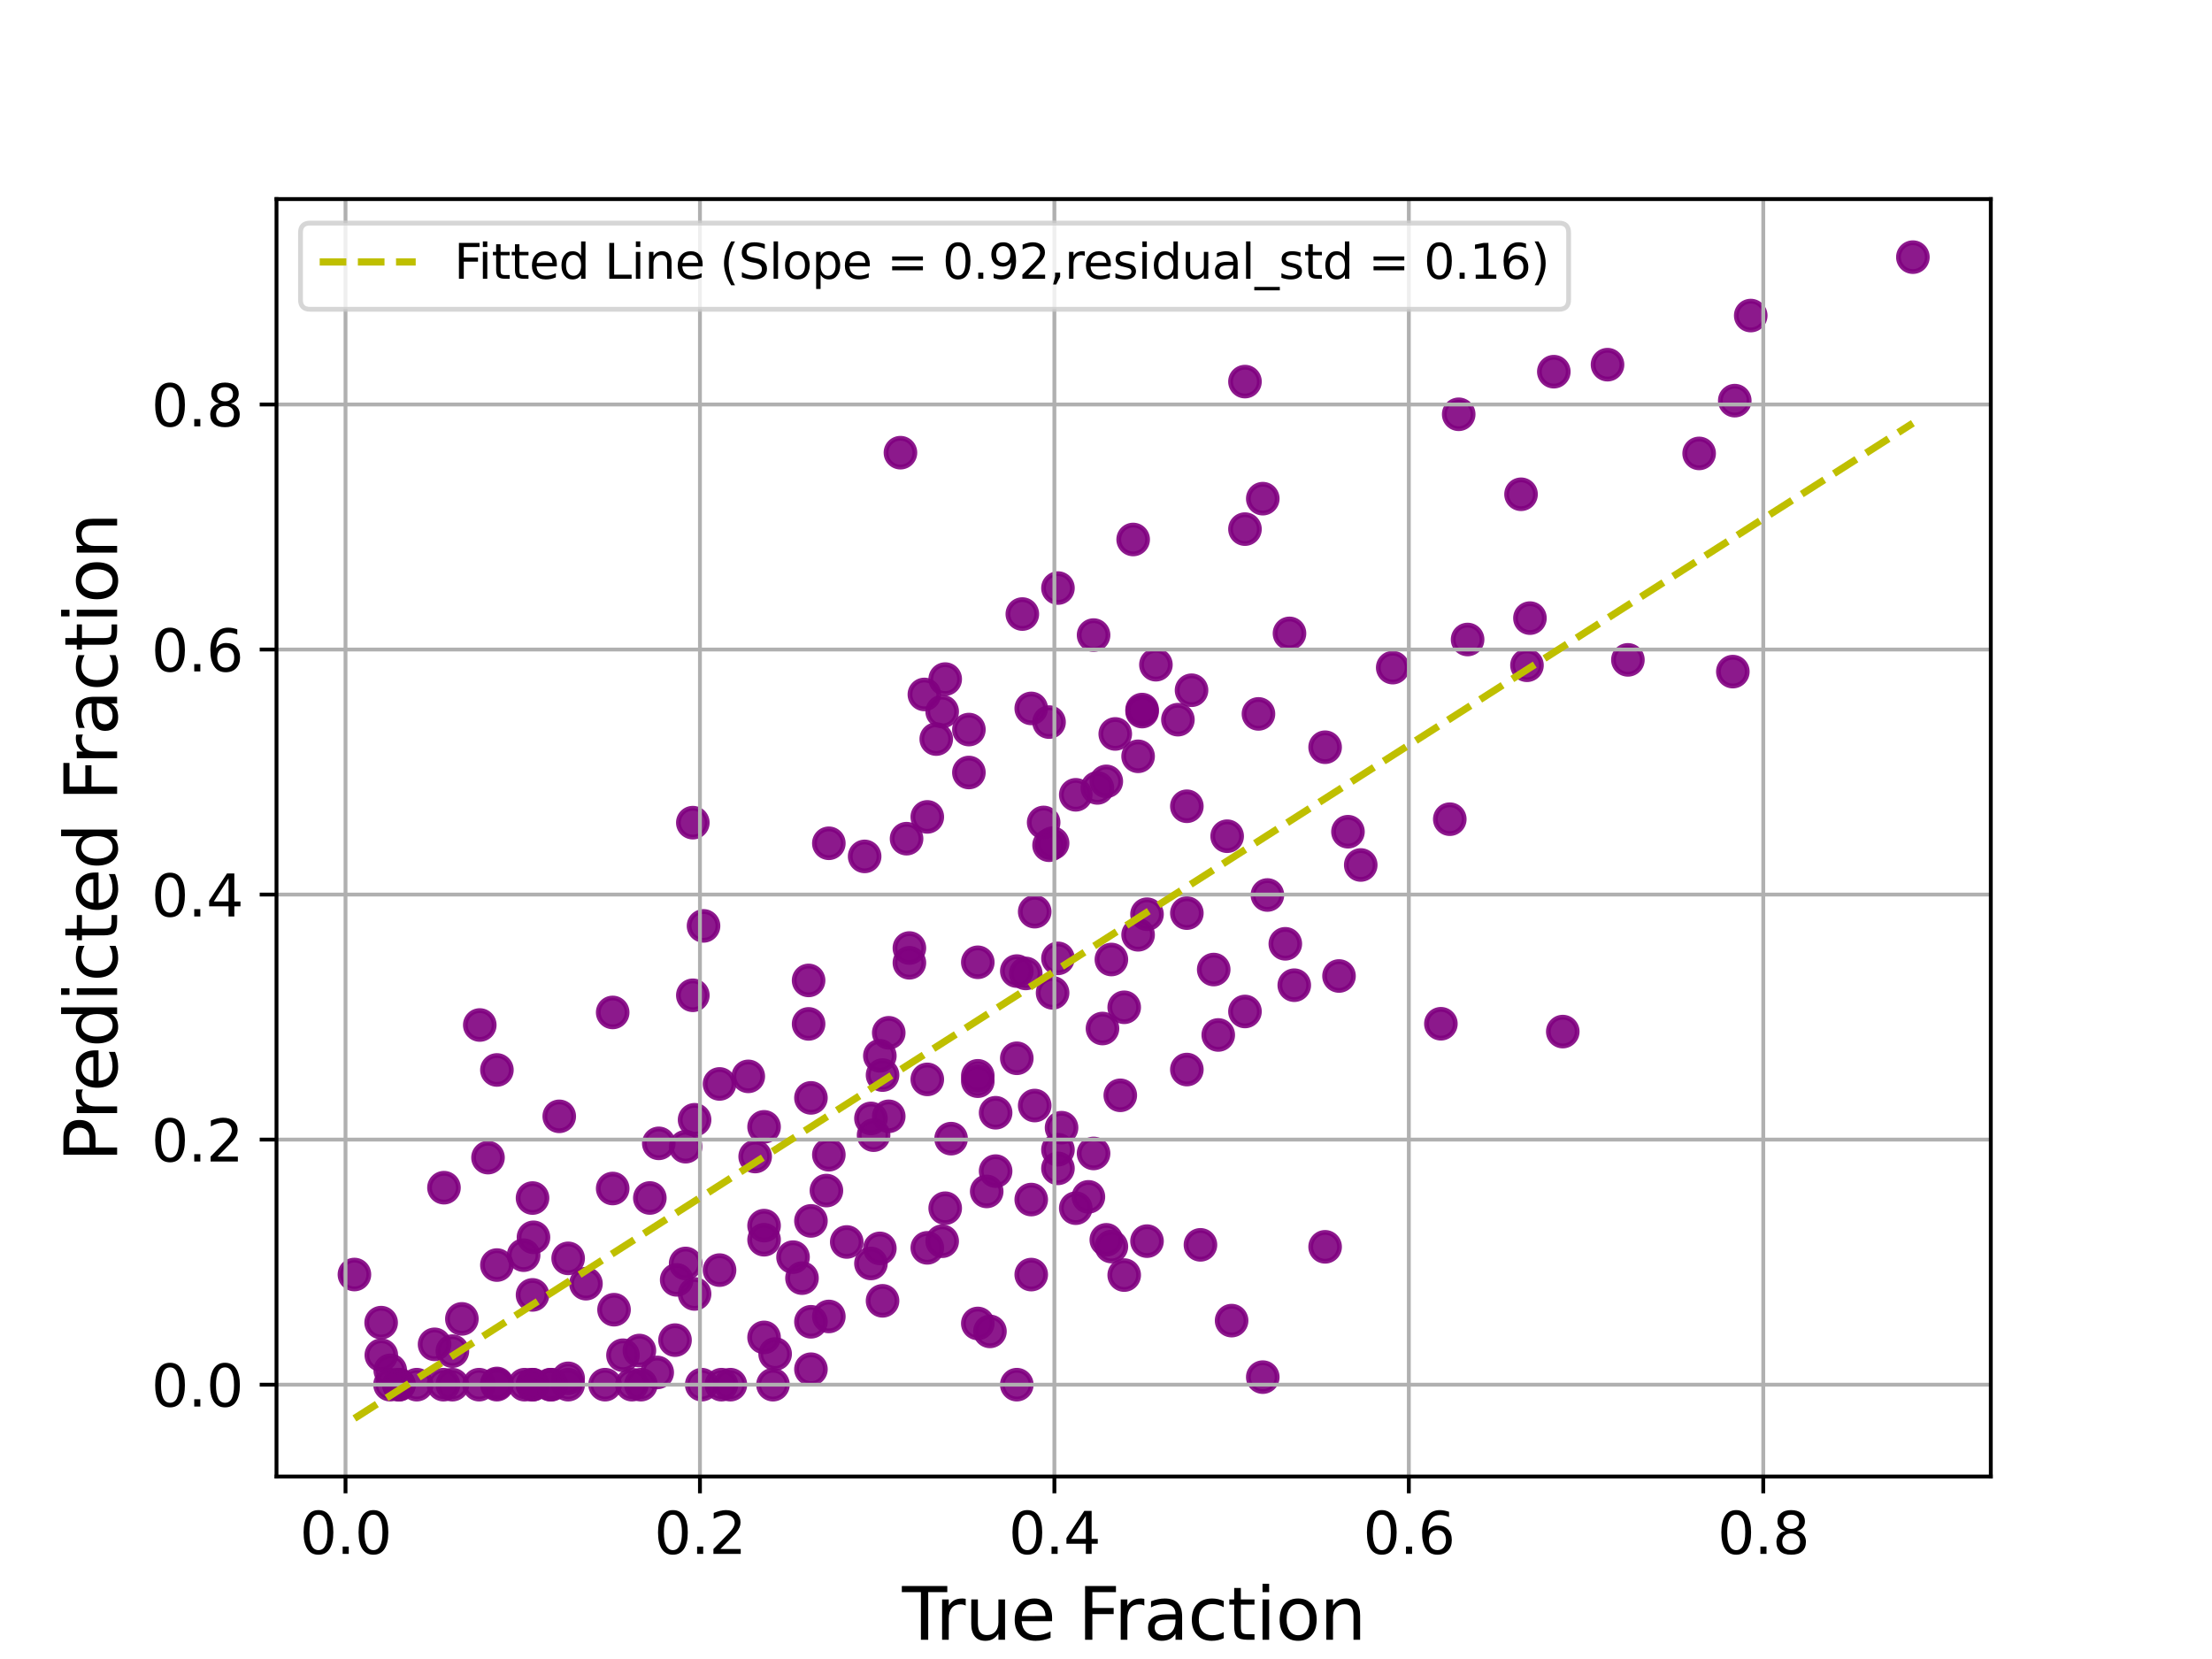 <?xml version="1.0" encoding="utf-8" standalone="no"?>
<!DOCTYPE svg PUBLIC "-//W3C//DTD SVG 1.1//EN"
  "http://www.w3.org/Graphics/SVG/1.1/DTD/svg11.dtd">
<svg xmlns:xlink="http://www.w3.org/1999/xlink" width="460.8pt" height="345.6pt" viewBox="0 0 460.8 345.6" xmlns="http://www.w3.org/2000/svg" version="1.1">
 <defs>
  <style type="text/css">*{stroke-linejoin: round; stroke-linecap: butt}</style>
 </defs>
 <g id="figure_1">
  <g id="patch_1">
   <path d="M 0 345.6 
L 460.8 345.6 
L 460.8 0 
L 0 0 
z
" style="fill: #ffffff"/>
  </g>
  <g id="axes_1">
   <g id="patch_2">
    <path d="M 57.6 307.584 
L 414.72 307.584 
L 414.72 41.472 
L 57.6 41.472 
z
" style="fill: #ffffff"/>
   </g>
   <g id="PathCollection_1">
    <defs>
     <path id="m5bd1f5a1e8" d="M 0 3 
C 0.796 3 1.559 2.684 2.121 2.121 
C 2.684 1.559 3 0.796 3 0 
C 3 -0.796 2.684 -1.559 2.121 -2.121 
C 1.559 -2.684 0.796 -3 0 -3 
C -0.796 -3 -1.559 -2.684 -2.121 -2.121 
C -2.684 -1.559 -3 -0.796 -3 0 
C -3 0.796 -2.684 1.559 -2.121 2.121 
C -1.559 2.684 -0.796 3 0 3 
z
" style="stroke: #800080; stroke-opacity: 0.9"/>
    </defs>
    <g clip-path="url(#pa18b4f2eca)">
     <use xlink:href="#m5bd1f5a1e8" x="221.141" y="234.92" style="fill: #800080; fill-opacity: 0.9; stroke: #800080; stroke-opacity: 0.9"/>
     <use xlink:href="#m5bd1f5a1e8" x="255.639" y="174.198" style="fill: #800080; fill-opacity: 0.9; stroke: #800080; stroke-opacity: 0.9"/>
     <use xlink:href="#m5bd1f5a1e8" x="300.163" y="213.267" style="fill: #800080; fill-opacity: 0.9; stroke: #800080; stroke-opacity: 0.9"/>
     <use xlink:href="#m5bd1f5a1e8" x="203.695" y="224.112" style="fill: #800080; fill-opacity: 0.9; stroke: #800080; stroke-opacity: 0.9"/>
     <use xlink:href="#m5bd1f5a1e8" x="234.192" y="209.838" style="fill: #800080; fill-opacity: 0.9; stroke: #800080; stroke-opacity: 0.9"/>
     <use xlink:href="#m5bd1f5a1e8" x="231.522" y="199.882" style="fill: #800080; fill-opacity: 0.9; stroke: #800080; stroke-opacity: 0.9"/>
     <use xlink:href="#m5bd1f5a1e8" x="168.934" y="228.709" style="fill: #800080; fill-opacity: 0.9; stroke: #800080; stroke-opacity: 0.9"/>
     <use xlink:href="#m5bd1f5a1e8" x="142.83" y="263.201" style="fill: #800080; fill-opacity: 0.9; stroke: #800080; stroke-opacity: 0.9"/>
     <use xlink:href="#m5bd1f5a1e8" x="127.633" y="247.589" style="fill: #800080; fill-opacity: 0.9; stroke: #800080; stroke-opacity: 0.9"/>
     <use xlink:href="#m5bd1f5a1e8" x="114.862" y="288.451" style="fill: #800080; fill-opacity: 0.9; stroke: #800080; stroke-opacity: 0.9"/>
     <use xlink:href="#m5bd1f5a1e8" x="168.934" y="254.337" style="fill: #800080; fill-opacity: 0.9; stroke: #800080; stroke-opacity: 0.9"/>
     <use xlink:href="#m5bd1f5a1e8" x="278.941" y="203.317" style="fill: #800080; fill-opacity: 0.9; stroke: #800080; stroke-opacity: 0.9"/>
     <use xlink:href="#m5bd1f5a1e8" x="215.547" y="189.92" style="fill: #800080; fill-opacity: 0.9; stroke: #800080; stroke-opacity: 0.9"/>
     <use xlink:href="#m5bd1f5a1e8" x="263.06" y="103.881" style="fill: #800080; fill-opacity: 0.9; stroke: #800080; stroke-opacity: 0.9"/>
     <use xlink:href="#m5bd1f5a1e8" x="79.436" y="282.305" style="fill: #800080; fill-opacity: 0.9; stroke: #800080; stroke-opacity: 0.9"/>
     <use xlink:href="#m5bd1f5a1e8" x="276.046" y="259.736" style="fill: #800080; fill-opacity: 0.9; stroke: #800080; stroke-opacity: 0.9"/>
     <use xlink:href="#m5bd1f5a1e8" x="232.328" y="152.892" style="fill: #800080; fill-opacity: 0.9; stroke: #800080; stroke-opacity: 0.9"/>
     <use xlink:href="#m5bd1f5a1e8" x="127.633" y="210.911" style="fill: #800080; fill-opacity: 0.9; stroke: #800080; stroke-opacity: 0.9"/>
     <use xlink:href="#m5bd1f5a1e8" x="111.133" y="257.757" style="fill: #800080; fill-opacity: 0.9; stroke: #800080; stroke-opacity: 0.9"/>
     <use xlink:href="#m5bd1f5a1e8" x="238.943" y="190.451" style="fill: #800080; fill-opacity: 0.9; stroke: #800080; stroke-opacity: 0.9"/>
     <use xlink:href="#m5bd1f5a1e8" x="137.236" y="238.182" style="fill: #800080; fill-opacity: 0.9; stroke: #800080; stroke-opacity: 0.9"/>
     <use xlink:href="#m5bd1f5a1e8" x="118.357" y="288.451" style="fill: #800080; fill-opacity: 0.9; stroke: #800080; stroke-opacity: 0.9"/>
     <use xlink:href="#m5bd1f5a1e8" x="159.17" y="278.607" style="fill: #800080; fill-opacity: 0.9; stroke: #800080; stroke-opacity: 0.9"/>
     <use xlink:href="#m5bd1f5a1e8" x="219.276" y="206.83" style="fill: #800080; fill-opacity: 0.9; stroke: #800080; stroke-opacity: 0.9"/>
     <use xlink:href="#m5bd1f5a1e8" x="237.088" y="157.553" style="fill: #800080; fill-opacity: 0.9; stroke: #800080; stroke-opacity: 0.9"/>
     <use xlink:href="#m5bd1f5a1e8" x="213.682" y="202.784" style="fill: #800080; fill-opacity: 0.9; stroke: #800080; stroke-opacity: 0.9"/>
     <use xlink:href="#m5bd1f5a1e8" x="86.819" y="288.451" style="fill: #800080; fill-opacity: 0.9; stroke: #800080; stroke-opacity: 0.9"/>
     <use xlink:href="#m5bd1f5a1e8" x="259.35" y="210.711" style="fill: #800080; fill-opacity: 0.9; stroke: #800080; stroke-opacity: 0.9"/>
     <use xlink:href="#m5bd1f5a1e8" x="259.35" y="79.496" style="fill: #800080; fill-opacity: 0.9; stroke: #800080; stroke-opacity: 0.9"/>
     <use xlink:href="#m5bd1f5a1e8" x="318.715" y="128.766" style="fill: #800080; fill-opacity: 0.9; stroke: #800080; stroke-opacity: 0.9"/>
     <use xlink:href="#m5bd1f5a1e8" x="215.547" y="230.305" style="fill: #800080; fill-opacity: 0.9; stroke: #800080; stroke-opacity: 0.9"/>
     <use xlink:href="#m5bd1f5a1e8" x="103.515" y="288.451" style="fill: #800080; fill-opacity: 0.9; stroke: #800080; stroke-opacity: 0.9"/>
     <use xlink:href="#m5bd1f5a1e8" x="142.83" y="238.875" style="fill: #800080; fill-opacity: 0.9; stroke: #800080; stroke-opacity: 0.9"/>
     <use xlink:href="#m5bd1f5a1e8" x="269.619" y="205.235" style="fill: #800080; fill-opacity: 0.9; stroke: #800080; stroke-opacity: 0.9"/>
     <use xlink:href="#m5bd1f5a1e8" x="193.173" y="259.948" style="fill: #800080; fill-opacity: 0.9; stroke: #800080; stroke-opacity: 0.9"/>
     <use xlink:href="#m5bd1f5a1e8" x="262.16" y="148.72" style="fill: #800080; fill-opacity: 0.9; stroke: #800080; stroke-opacity: 0.9"/>
     <use xlink:href="#m5bd1f5a1e8" x="152.153" y="288.451" style="fill: #800080; fill-opacity: 0.9; stroke: #800080; stroke-opacity: 0.9"/>
     <use xlink:href="#m5bd1f5a1e8" x="353.963" y="94.456" style="fill: #800080; fill-opacity: 0.9; stroke: #800080; stroke-opacity: 0.9"/>
     <use xlink:href="#m5bd1f5a1e8" x="364.71" y="65.737" style="fill: #800080; fill-opacity: 0.9; stroke: #800080; stroke-opacity: 0.9"/>
     <use xlink:href="#m5bd1f5a1e8" x="168.934" y="275.352" style="fill: #800080; fill-opacity: 0.9; stroke: #800080; stroke-opacity: 0.9"/>
     <use xlink:href="#m5bd1f5a1e8" x="176.392" y="258.726" style="fill: #800080; fill-opacity: 0.9; stroke: #800080; stroke-opacity: 0.9"/>
     <use xlink:href="#m5bd1f5a1e8" x="230.463" y="258.28" style="fill: #800080; fill-opacity: 0.9; stroke: #800080; stroke-opacity: 0.9"/>
     <use xlink:href="#m5bd1f5a1e8" x="227.812" y="132.297" style="fill: #800080; fill-opacity: 0.9; stroke: #800080; stroke-opacity: 0.9"/>
     <use xlink:href="#m5bd1f5a1e8" x="219.276" y="175.646" style="fill: #800080; fill-opacity: 0.9; stroke: #800080; stroke-opacity: 0.9"/>
     <use xlink:href="#m5bd1f5a1e8" x="181.433" y="263.201" style="fill: #800080; fill-opacity: 0.9; stroke: #800080; stroke-opacity: 0.9"/>
     <use xlink:href="#m5bd1f5a1e8" x="83.109" y="288.451" style="fill: #800080; fill-opacity: 0.9; stroke: #800080; stroke-opacity: 0.9"/>
     <use xlink:href="#m5bd1f5a1e8" x="211.818" y="288.451" style="fill: #800080; fill-opacity: 0.9; stroke: #800080; stroke-opacity: 0.9"/>
     <use xlink:href="#m5bd1f5a1e8" x="109.268" y="288.451" style="fill: #800080; fill-opacity: 0.9; stroke: #800080; stroke-opacity: 0.9"/>
     <use xlink:href="#m5bd1f5a1e8" x="325.555" y="214.898" style="fill: #800080; fill-opacity: 0.9; stroke: #800080; stroke-opacity: 0.9"/>
     <use xlink:href="#m5bd1f5a1e8" x="214.826" y="265.52" style="fill: #800080; fill-opacity: 0.9; stroke: #800080; stroke-opacity: 0.9"/>
     <use xlink:href="#m5bd1f5a1e8" x="248.219" y="143.791" style="fill: #800080; fill-opacity: 0.9; stroke: #800080; stroke-opacity: 0.9"/>
     <use xlink:href="#m5bd1f5a1e8" x="99.805" y="288.451" style="fill: #800080; fill-opacity: 0.9; stroke: #800080; stroke-opacity: 0.9"/>
     <use xlink:href="#m5bd1f5a1e8" x="280.806" y="173.263" style="fill: #800080; fill-opacity: 0.9; stroke: #800080; stroke-opacity: 0.9"/>
     <use xlink:href="#m5bd1f5a1e8" x="103.515" y="263.535" style="fill: #800080; fill-opacity: 0.9; stroke: #800080; stroke-opacity: 0.9"/>
     <use xlink:href="#m5bd1f5a1e8" x="203.695" y="275.703" style="fill: #800080; fill-opacity: 0.9; stroke: #800080; stroke-opacity: 0.9"/>
     <use xlink:href="#m5bd1f5a1e8" x="267.754" y="196.611" style="fill: #800080; fill-opacity: 0.9; stroke: #800080; stroke-opacity: 0.9"/>
     <use xlink:href="#m5bd1f5a1e8" x="81.3" y="285.468" style="fill: #800080; fill-opacity: 0.9; stroke: #800080; stroke-opacity: 0.9"/>
     <use xlink:href="#m5bd1f5a1e8" x="94.24" y="281.466" style="fill: #800080; fill-opacity: 0.9; stroke: #800080; stroke-opacity: 0.9"/>
     <use xlink:href="#m5bd1f5a1e8" x="168.934" y="285.232" style="fill: #800080; fill-opacity: 0.9; stroke: #800080; stroke-opacity: 0.9"/>
     <use xlink:href="#m5bd1f5a1e8" x="203.695" y="200.463" style="fill: #800080; fill-opacity: 0.9; stroke: #800080; stroke-opacity: 0.9"/>
     <use xlink:href="#m5bd1f5a1e8" x="149.895" y="225.805" style="fill: #800080; fill-opacity: 0.9; stroke: #800080; stroke-opacity: 0.9"/>
     <use xlink:href="#m5bd1f5a1e8" x="110.936" y="288.451" style="fill: #800080; fill-opacity: 0.9; stroke: #800080; stroke-opacity: 0.9"/>
     <use xlink:href="#m5bd1f5a1e8" x="218.536" y="176.077" style="fill: #800080; fill-opacity: 0.9; stroke: #800080; stroke-opacity: 0.9"/>
     <use xlink:href="#m5bd1f5a1e8" x="110.936" y="288.451" style="fill: #800080; fill-opacity: 0.9; stroke: #800080; stroke-opacity: 0.9"/>
     <use xlink:href="#m5bd1f5a1e8" x="129.778" y="282.32" style="fill: #800080; fill-opacity: 0.9; stroke: #800080; stroke-opacity: 0.9"/>
     <use xlink:href="#m5bd1f5a1e8" x="207.405" y="231.807" style="fill: #800080; fill-opacity: 0.9; stroke: #800080; stroke-opacity: 0.9"/>
     <use xlink:href="#m5bd1f5a1e8" x="103.515" y="288.198" style="fill: #800080; fill-opacity: 0.9; stroke: #800080; stroke-opacity: 0.9"/>
     <use xlink:href="#m5bd1f5a1e8" x="96.217" y="274.748" style="fill: #800080; fill-opacity: 0.9; stroke: #800080; stroke-opacity: 0.9"/>
     <use xlink:href="#m5bd1f5a1e8" x="180.121" y="178.404" style="fill: #800080; fill-opacity: 0.9; stroke: #800080; stroke-opacity: 0.9"/>
     <use xlink:href="#m5bd1f5a1e8" x="214.826" y="147.577" style="fill: #800080; fill-opacity: 0.9; stroke: #800080; stroke-opacity: 0.9"/>
     <use xlink:href="#m5bd1f5a1e8" x="224.101" y="251.686" style="fill: #800080; fill-opacity: 0.9; stroke: #800080; stroke-opacity: 0.9"/>
     <use xlink:href="#m5bd1f5a1e8" x="189.443" y="197.493" style="fill: #800080; fill-opacity: 0.9; stroke: #800080; stroke-opacity: 0.9"/>
     <use xlink:href="#m5bd1f5a1e8" x="318.097" y="138.587" style="fill: #800080; fill-opacity: 0.9; stroke: #800080; stroke-opacity: 0.9"/>
     <use xlink:href="#m5bd1f5a1e8" x="230.463" y="162.774" style="fill: #800080; fill-opacity: 0.9; stroke: #800080; stroke-opacity: 0.9"/>
     <use xlink:href="#m5bd1f5a1e8" x="276.046" y="155.661" style="fill: #800080; fill-opacity: 0.9; stroke: #800080; stroke-opacity: 0.9"/>
     <use xlink:href="#m5bd1f5a1e8" x="109.081" y="261.474" style="fill: #800080; fill-opacity: 0.9; stroke: #800080; stroke-opacity: 0.9"/>
     <use xlink:href="#m5bd1f5a1e8" x="118.357" y="287.134" style="fill: #800080; fill-opacity: 0.9; stroke: #800080; stroke-opacity: 0.9"/>
     <use xlink:href="#m5bd1f5a1e8" x="211.818" y="202.294" style="fill: #800080; fill-opacity: 0.9; stroke: #800080; stroke-opacity: 0.9"/>
     <use xlink:href="#m5bd1f5a1e8" x="165.204" y="261.885" style="fill: #800080; fill-opacity: 0.9; stroke: #800080; stroke-opacity: 0.9"/>
     <use xlink:href="#m5bd1f5a1e8" x="168.446" y="213.296" style="fill: #800080; fill-opacity: 0.9; stroke: #800080; stroke-opacity: 0.9"/>
     <use xlink:href="#m5bd1f5a1e8" x="136.908" y="285.905" style="fill: #800080; fill-opacity: 0.9; stroke: #800080; stroke-opacity: 0.9"/>
     <use xlink:href="#m5bd1f5a1e8" x="126.049" y="288.451" style="fill: #800080; fill-opacity: 0.9; stroke: #800080; stroke-opacity: 0.9"/>
     <use xlink:href="#m5bd1f5a1e8" x="114.646" y="288.451" style="fill: #800080; fill-opacity: 0.9; stroke: #800080; stroke-opacity: 0.9"/>
     <use xlink:href="#m5bd1f5a1e8" x="159.17" y="255.321" style="fill: #800080; fill-opacity: 0.9; stroke: #800080; stroke-opacity: 0.9"/>
     <use xlink:href="#m5bd1f5a1e8" x="303.874" y="86.304" style="fill: #800080; fill-opacity: 0.9; stroke: #800080; stroke-opacity: 0.9"/>
     <use xlink:href="#m5bd1f5a1e8" x="247.244" y="167.958" style="fill: #800080; fill-opacity: 0.9; stroke: #800080; stroke-opacity: 0.9"/>
     <use xlink:href="#m5bd1f5a1e8" x="217.412" y="171.332" style="fill: #800080; fill-opacity: 0.9; stroke: #800080; stroke-opacity: 0.9"/>
     <use xlink:href="#m5bd1f5a1e8" x="181.433" y="232.988" style="fill: #800080; fill-opacity: 0.9; stroke: #800080; stroke-opacity: 0.9"/>
     <use xlink:href="#m5bd1f5a1e8" x="183.85" y="270.986" style="fill: #800080; fill-opacity: 0.9; stroke: #800080; stroke-opacity: 0.9"/>
     <use xlink:href="#m5bd1f5a1e8" x="127.914" y="272.834" style="fill: #800080; fill-opacity: 0.9; stroke: #800080; stroke-opacity: 0.9"/>
     <use xlink:href="#m5bd1f5a1e8" x="398.487" y="53.568" style="fill: #800080; fill-opacity: 0.9; stroke: #800080; stroke-opacity: 0.9"/>
     <use xlink:href="#m5bd1f5a1e8" x="218.536" y="150.427" style="fill: #800080; fill-opacity: 0.9; stroke: #800080; stroke-opacity: 0.9"/>
     <use xlink:href="#m5bd1f5a1e8" x="220.391" y="243.393" style="fill: #800080; fill-opacity: 0.9; stroke: #800080; stroke-opacity: 0.9"/>
     <use xlink:href="#m5bd1f5a1e8" x="161.475" y="282.062" style="fill: #800080; fill-opacity: 0.9; stroke: #800080; stroke-opacity: 0.9"/>
     <use xlink:href="#m5bd1f5a1e8" x="157.315" y="240.928" style="fill: #800080; fill-opacity: 0.9; stroke: #800080; stroke-opacity: 0.9"/>
     <use xlink:href="#m5bd1f5a1e8" x="183.85" y="223.959" style="fill: #800080; fill-opacity: 0.9; stroke: #800080; stroke-opacity: 0.9"/>
     <use xlink:href="#m5bd1f5a1e8" x="140.619" y="279.172" style="fill: #800080; fill-opacity: 0.9; stroke: #800080; stroke-opacity: 0.9"/>
     <use xlink:href="#m5bd1f5a1e8" x="150.288" y="288.451" style="fill: #800080; fill-opacity: 0.9; stroke: #800080; stroke-opacity: 0.9"/>
     <use xlink:href="#m5bd1f5a1e8" x="220.391" y="239.506" style="fill: #800080; fill-opacity: 0.9; stroke: #800080; stroke-opacity: 0.9"/>
     <use xlink:href="#m5bd1f5a1e8" x="146.184" y="288.451" style="fill: #800080; fill-opacity: 0.9; stroke: #800080; stroke-opacity: 0.9"/>
     <use xlink:href="#m5bd1f5a1e8" x="192.564" y="144.665" style="fill: #800080; fill-opacity: 0.9; stroke: #800080; stroke-opacity: 0.9"/>
     <use xlink:href="#m5bd1f5a1e8" x="144.329" y="171.375" style="fill: #800080; fill-opacity: 0.9; stroke: #800080; stroke-opacity: 0.9"/>
     <use xlink:href="#m5bd1f5a1e8" x="73.833" y="265.506" style="fill: #800080; fill-opacity: 0.9; stroke: #800080; stroke-opacity: 0.9"/>
     <use xlink:href="#m5bd1f5a1e8" x="229.667" y="214.26" style="fill: #800080; fill-opacity: 0.9; stroke: #800080; stroke-opacity: 0.9"/>
     <use xlink:href="#m5bd1f5a1e8" x="201.839" y="151.982" style="fill: #800080; fill-opacity: 0.9; stroke: #800080; stroke-opacity: 0.9"/>
     <use xlink:href="#m5bd1f5a1e8" x="245.38" y="149.921" style="fill: #800080; fill-opacity: 0.9; stroke: #800080; stroke-opacity: 0.9"/>
     <use xlink:href="#m5bd1f5a1e8" x="205.55" y="248.197" style="fill: #800080; fill-opacity: 0.9; stroke: #800080; stroke-opacity: 0.9"/>
     <use xlink:href="#m5bd1f5a1e8" x="263.06" y="286.883" style="fill: #800080; fill-opacity: 0.9; stroke: #800080; stroke-opacity: 0.9"/>
     <use xlink:href="#m5bd1f5a1e8" x="233.377" y="228.174" style="fill: #800080; fill-opacity: 0.9; stroke: #800080; stroke-opacity: 0.9"/>
     <use xlink:href="#m5bd1f5a1e8" x="238.943" y="258.552" style="fill: #800080; fill-opacity: 0.9; stroke: #800080; stroke-opacity: 0.9"/>
     <use xlink:href="#m5bd1f5a1e8" x="206.224" y="277.353" style="fill: #800080; fill-opacity: 0.9; stroke: #800080; stroke-opacity: 0.9"/>
     <use xlink:href="#m5bd1f5a1e8" x="290.129" y="139.076" style="fill: #800080; fill-opacity: 0.9; stroke: #800080; stroke-opacity: 0.9"/>
     <use xlink:href="#m5bd1f5a1e8" x="268.625" y="131.947" style="fill: #800080; fill-opacity: 0.9; stroke: #800080; stroke-opacity: 0.9"/>
     <use xlink:href="#m5bd1f5a1e8" x="140.965" y="266.62" style="fill: #800080; fill-opacity: 0.9; stroke: #800080; stroke-opacity: 0.9"/>
     <use xlink:href="#m5bd1f5a1e8" x="226.734" y="249.328" style="fill: #800080; fill-opacity: 0.9; stroke: #800080; stroke-opacity: 0.9"/>
     <use xlink:href="#m5bd1f5a1e8" x="144.695" y="269.55" style="fill: #800080; fill-opacity: 0.9; stroke: #800080; stroke-opacity: 0.9"/>
     <use xlink:href="#m5bd1f5a1e8" x="302.018" y="170.652" style="fill: #800080; fill-opacity: 0.9; stroke: #800080; stroke-opacity: 0.9"/>
     <use xlink:href="#m5bd1f5a1e8" x="144.329" y="207.337" style="fill: #800080; fill-opacity: 0.9; stroke: #800080; stroke-opacity: 0.9"/>
     <use xlink:href="#m5bd1f5a1e8" x="172.663" y="240.552" style="fill: #800080; fill-opacity: 0.9; stroke: #800080; stroke-opacity: 0.9"/>
     <use xlink:href="#m5bd1f5a1e8" x="149.895" y="264.587" style="fill: #800080; fill-opacity: 0.9; stroke: #800080; stroke-opacity: 0.9"/>
     <use xlink:href="#m5bd1f5a1e8" x="110.936" y="269.749" style="fill: #800080; fill-opacity: 0.9; stroke: #800080; stroke-opacity: 0.9"/>
     <use xlink:href="#m5bd1f5a1e8" x="116.502" y="232.553" style="fill: #800080; fill-opacity: 0.9; stroke: #800080; stroke-opacity: 0.9"/>
     <use xlink:href="#m5bd1f5a1e8" x="159.17" y="258.259" style="fill: #800080; fill-opacity: 0.9; stroke: #800080; stroke-opacity: 0.9"/>
     <use xlink:href="#m5bd1f5a1e8" x="193.173" y="224.857" style="fill: #800080; fill-opacity: 0.9; stroke: #800080; stroke-opacity: 0.9"/>
     <use xlink:href="#m5bd1f5a1e8" x="247.244" y="190.22" style="fill: #800080; fill-opacity: 0.9; stroke: #800080; stroke-opacity: 0.9"/>
     <use xlink:href="#m5bd1f5a1e8" x="305.729" y="133.221" style="fill: #800080; fill-opacity: 0.9; stroke: #800080; stroke-opacity: 0.9"/>
     <use xlink:href="#m5bd1f5a1e8" x="234.192" y="265.622" style="fill: #800080; fill-opacity: 0.9; stroke: #800080; stroke-opacity: 0.9"/>
     <use xlink:href="#m5bd1f5a1e8" x="196.902" y="251.694" style="fill: #800080; fill-opacity: 0.9; stroke: #800080; stroke-opacity: 0.9"/>
     <use xlink:href="#m5bd1f5a1e8" x="240.798" y="138.473" style="fill: #800080; fill-opacity: 0.9; stroke: #800080; stroke-opacity: 0.9"/>
     <use xlink:href="#m5bd1f5a1e8" x="185.143" y="215.151" style="fill: #800080; fill-opacity: 0.9; stroke: #800080; stroke-opacity: 0.9"/>
     <use xlink:href="#m5bd1f5a1e8" x="185.143" y="232.548" style="fill: #800080; fill-opacity: 0.9; stroke: #800080; stroke-opacity: 0.9"/>
     <use xlink:href="#m5bd1f5a1e8" x="189.443" y="200.567" style="fill: #800080; fill-opacity: 0.9; stroke: #800080; stroke-opacity: 0.9"/>
     <use xlink:href="#m5bd1f5a1e8" x="250.074" y="259.325" style="fill: #800080; fill-opacity: 0.9; stroke: #800080; stroke-opacity: 0.9"/>
     <use xlink:href="#m5bd1f5a1e8" x="135.372" y="249.562" style="fill: #800080; fill-opacity: 0.9; stroke: #800080; stroke-opacity: 0.9"/>
     <use xlink:href="#m5bd1f5a1e8" x="144.695" y="233.27" style="fill: #800080; fill-opacity: 0.9; stroke: #800080; stroke-opacity: 0.9"/>
     <use xlink:href="#m5bd1f5a1e8" x="196.902" y="141.467" style="fill: #800080; fill-opacity: 0.9; stroke: #800080; stroke-opacity: 0.9"/>
     <use xlink:href="#m5bd1f5a1e8" x="360.981" y="139.91" style="fill: #800080; fill-opacity: 0.9; stroke: #800080; stroke-opacity: 0.9"/>
     <use xlink:href="#m5bd1f5a1e8" x="92.487" y="247.418" style="fill: #800080; fill-opacity: 0.9; stroke: #800080; stroke-opacity: 0.9"/>
     <use xlink:href="#m5bd1f5a1e8" x="220.391" y="199.644" style="fill: #800080; fill-opacity: 0.9; stroke: #800080; stroke-opacity: 0.9"/>
     <use xlink:href="#m5bd1f5a1e8" x="167.069" y="266.259" style="fill: #800080; fill-opacity: 0.9; stroke: #800080; stroke-opacity: 0.9"/>
     <use xlink:href="#m5bd1f5a1e8" x="155.882" y="224.227" style="fill: #800080; fill-opacity: 0.9; stroke: #800080; stroke-opacity: 0.9"/>
     <use xlink:href="#m5bd1f5a1e8" x="237.921" y="147.815" style="fill: #800080; fill-opacity: 0.9; stroke: #800080; stroke-opacity: 0.9"/>
     <use xlink:href="#m5bd1f5a1e8" x="103.515" y="222.892" style="fill: #800080; fill-opacity: 0.9; stroke: #800080; stroke-opacity: 0.9"/>
     <use xlink:href="#m5bd1f5a1e8" x="193.173" y="170.175" style="fill: #800080; fill-opacity: 0.9; stroke: #800080; stroke-opacity: 0.9"/>
     <use xlink:href="#m5bd1f5a1e8" x="334.877" y="75.968" style="fill: #800080; fill-opacity: 0.9; stroke: #800080; stroke-opacity: 0.9"/>
     <use xlink:href="#m5bd1f5a1e8" x="212.97" y="127.92" style="fill: #800080; fill-opacity: 0.9; stroke: #800080; stroke-opacity: 0.9"/>
     <use xlink:href="#m5bd1f5a1e8" x="90.529" y="280.049" style="fill: #800080; fill-opacity: 0.9; stroke: #800080; stroke-opacity: 0.9"/>
     <use xlink:href="#m5bd1f5a1e8" x="207.405" y="243.965" style="fill: #800080; fill-opacity: 0.9; stroke: #800080; stroke-opacity: 0.9"/>
     <use xlink:href="#m5bd1f5a1e8" x="131.643" y="288.451" style="fill: #800080; fill-opacity: 0.9; stroke: #800080; stroke-opacity: 0.9"/>
     <use xlink:href="#m5bd1f5a1e8" x="99.946" y="213.527" style="fill: #800080; fill-opacity: 0.9; stroke: #800080; stroke-opacity: 0.9"/>
     <use xlink:href="#m5bd1f5a1e8" x="256.567" y="275.109" style="fill: #800080; fill-opacity: 0.9; stroke: #800080; stroke-opacity: 0.9"/>
     <use xlink:href="#m5bd1f5a1e8" x="228.599" y="164.138" style="fill: #800080; fill-opacity: 0.9; stroke: #800080; stroke-opacity: 0.9"/>
     <use xlink:href="#m5bd1f5a1e8" x="187.579" y="94.302" style="fill: #800080; fill-opacity: 0.9; stroke: #800080; stroke-opacity: 0.9"/>
     <use xlink:href="#m5bd1f5a1e8" x="172.663" y="274.241" style="fill: #800080; fill-opacity: 0.9; stroke: #800080; stroke-opacity: 0.9"/>
     <use xlink:href="#m5bd1f5a1e8" x="259.35" y="110.226" style="fill: #800080; fill-opacity: 0.9; stroke: #800080; stroke-opacity: 0.9"/>
     <use xlink:href="#m5bd1f5a1e8" x="237.921" y="148.236" style="fill: #800080; fill-opacity: 0.9; stroke: #800080; stroke-opacity: 0.9"/>
     <use xlink:href="#m5bd1f5a1e8" x="110.936" y="249.576" style="fill: #800080; fill-opacity: 0.9; stroke: #800080; stroke-opacity: 0.9"/>
     <use xlink:href="#m5bd1f5a1e8" x="237.088" y="194.735" style="fill: #800080; fill-opacity: 0.9; stroke: #800080; stroke-opacity: 0.9"/>
     <use xlink:href="#m5bd1f5a1e8" x="195.037" y="153.962" style="fill: #800080; fill-opacity: 0.9; stroke: #800080; stroke-opacity: 0.9"/>
     <use xlink:href="#m5bd1f5a1e8" x="92.384" y="288.451" style="fill: #800080; fill-opacity: 0.9; stroke: #800080; stroke-opacity: 0.9"/>
     <use xlink:href="#m5bd1f5a1e8" x="133.507" y="288.451" style="fill: #800080; fill-opacity: 0.9; stroke: #800080; stroke-opacity: 0.9"/>
     <use xlink:href="#m5bd1f5a1e8" x="198.129" y="237.2" style="fill: #800080; fill-opacity: 0.9; stroke: #800080; stroke-opacity: 0.9"/>
     <use xlink:href="#m5bd1f5a1e8" x="252.838" y="201.974" style="fill: #800080; fill-opacity: 0.9; stroke: #800080; stroke-opacity: 0.9"/>
     <use xlink:href="#m5bd1f5a1e8" x="161.026" y="288.451" style="fill: #800080; fill-opacity: 0.9; stroke: #800080; stroke-opacity: 0.9"/>
     <use xlink:href="#m5bd1f5a1e8" x="339.122" y="137.464" style="fill: #800080; fill-opacity: 0.9; stroke: #800080; stroke-opacity: 0.9"/>
     <use xlink:href="#m5bd1f5a1e8" x="101.66" y="241.152" style="fill: #800080; fill-opacity: 0.9; stroke: #800080; stroke-opacity: 0.9"/>
     <use xlink:href="#m5bd1f5a1e8" x="264.025" y="186.446" style="fill: #800080; fill-opacity: 0.9; stroke: #800080; stroke-opacity: 0.9"/>
     <use xlink:href="#m5bd1f5a1e8" x="323.69" y="77.429" style="fill: #800080; fill-opacity: 0.9; stroke: #800080; stroke-opacity: 0.9"/>
     <use xlink:href="#m5bd1f5a1e8" x="196.274" y="258.571" style="fill: #800080; fill-opacity: 0.9; stroke: #800080; stroke-opacity: 0.9"/>
     <use xlink:href="#m5bd1f5a1e8" x="146.559" y="192.88" style="fill: #800080; fill-opacity: 0.9; stroke: #800080; stroke-opacity: 0.9"/>
     <use xlink:href="#m5bd1f5a1e8" x="172.157" y="248.018" style="fill: #800080; fill-opacity: 0.9; stroke: #800080; stroke-opacity: 0.9"/>
     <use xlink:href="#m5bd1f5a1e8" x="172.663" y="175.672" style="fill: #800080; fill-opacity: 0.9; stroke: #800080; stroke-opacity: 0.9"/>
     <use xlink:href="#m5bd1f5a1e8" x="168.446" y="204.24" style="fill: #800080; fill-opacity: 0.9; stroke: #800080; stroke-opacity: 0.9"/>
     <use xlink:href="#m5bd1f5a1e8" x="79.398" y="275.53" style="fill: #800080; fill-opacity: 0.9; stroke: #800080; stroke-opacity: 0.9"/>
     <use xlink:href="#m5bd1f5a1e8" x="181.985" y="236.474" style="fill: #800080; fill-opacity: 0.9; stroke: #800080; stroke-opacity: 0.9"/>
     <use xlink:href="#m5bd1f5a1e8" x="183.288" y="260.063" style="fill: #800080; fill-opacity: 0.9; stroke: #800080; stroke-opacity: 0.9"/>
     <use xlink:href="#m5bd1f5a1e8" x="183.288" y="219.948" style="fill: #800080; fill-opacity: 0.9; stroke: #800080; stroke-opacity: 0.9"/>
     <use xlink:href="#m5bd1f5a1e8" x="188.853" y="174.712" style="fill: #800080; fill-opacity: 0.9; stroke: #800080; stroke-opacity: 0.9"/>
     <use xlink:href="#m5bd1f5a1e8" x="122.067" y="267.416" style="fill: #800080; fill-opacity: 0.9; stroke: #800080; stroke-opacity: 0.9"/>
     <use xlink:href="#m5bd1f5a1e8" x="361.384" y="83.461" style="fill: #800080; fill-opacity: 0.9; stroke: #800080; stroke-opacity: 0.9"/>
     <use xlink:href="#m5bd1f5a1e8" x="203.695" y="225.233" style="fill: #800080; fill-opacity: 0.9; stroke: #800080; stroke-opacity: 0.9"/>
     <use xlink:href="#m5bd1f5a1e8" x="133.198" y="281.341" style="fill: #800080; fill-opacity: 0.9; stroke: #800080; stroke-opacity: 0.9"/>
     <use xlink:href="#m5bd1f5a1e8" x="253.784" y="215.603" style="fill: #800080; fill-opacity: 0.9; stroke: #800080; stroke-opacity: 0.9"/>
     <use xlink:href="#m5bd1f5a1e8" x="316.86" y="102.966" style="fill: #800080; fill-opacity: 0.9; stroke: #800080; stroke-opacity: 0.9"/>
     <use xlink:href="#m5bd1f5a1e8" x="94.24" y="288.451" style="fill: #800080; fill-opacity: 0.9; stroke: #800080; stroke-opacity: 0.9"/>
     <use xlink:href="#m5bd1f5a1e8" x="118.357" y="262.139" style="fill: #800080; fill-opacity: 0.9; stroke: #800080; stroke-opacity: 0.9"/>
     <use xlink:href="#m5bd1f5a1e8" x="81.253" y="288.451" style="fill: #800080; fill-opacity: 0.9; stroke: #800080; stroke-opacity: 0.9"/>
     <use xlink:href="#m5bd1f5a1e8" x="211.818" y="220.459" style="fill: #800080; fill-opacity: 0.9; stroke: #800080; stroke-opacity: 0.9"/>
     <use xlink:href="#m5bd1f5a1e8" x="220.391" y="122.504" style="fill: #800080; fill-opacity: 0.9; stroke: #800080; stroke-opacity: 0.9"/>
     <use xlink:href="#m5bd1f5a1e8" x="283.467" y="180.192" style="fill: #800080; fill-opacity: 0.9; stroke: #800080; stroke-opacity: 0.9"/>
     <use xlink:href="#m5bd1f5a1e8" x="224.101" y="165.573" style="fill: #800080; fill-opacity: 0.9; stroke: #800080; stroke-opacity: 0.9"/>
     <use xlink:href="#m5bd1f5a1e8" x="201.839" y="160.928" style="fill: #800080; fill-opacity: 0.9; stroke: #800080; stroke-opacity: 0.9"/>
     <use xlink:href="#m5bd1f5a1e8" x="231.522" y="259.676" style="fill: #800080; fill-opacity: 0.9; stroke: #800080; stroke-opacity: 0.9"/>
     <use xlink:href="#m5bd1f5a1e8" x="214.826" y="249.89" style="fill: #800080; fill-opacity: 0.9; stroke: #800080; stroke-opacity: 0.9"/>
     <use xlink:href="#m5bd1f5a1e8" x="83.109" y="288.451" style="fill: #800080; fill-opacity: 0.9; stroke: #800080; stroke-opacity: 0.9"/>
     <use xlink:href="#m5bd1f5a1e8" x="196.274" y="148.232" style="fill: #800080; fill-opacity: 0.9; stroke: #800080; stroke-opacity: 0.9"/>
     <use xlink:href="#m5bd1f5a1e8" x="247.244" y="222.807" style="fill: #800080; fill-opacity: 0.9; stroke: #800080; stroke-opacity: 0.9"/>
     <use xlink:href="#m5bd1f5a1e8" x="159.17" y="234.743" style="fill: #800080; fill-opacity: 0.9; stroke: #800080; stroke-opacity: 0.9"/>
     <use xlink:href="#m5bd1f5a1e8" x="227.812" y="240.283" style="fill: #800080; fill-opacity: 0.9; stroke: #800080; stroke-opacity: 0.9"/>
     <use xlink:href="#m5bd1f5a1e8" x="236.057" y="112.385" style="fill: #800080; fill-opacity: 0.9; stroke: #800080; stroke-opacity: 0.9"/>
    </g>
   </g>
   <g id="matplotlib.axis_1">
    <g id="xtick_1">
     <g id="line2d_1">
      <path d="M 71.978 307.584 
L 71.978 41.472 
" clip-path="url(#pa18b4f2eca)" style="fill: none; stroke: #b0b0b0; stroke-width: 0.8; stroke-linecap: square"/>
     </g>
     <g id="line2d_2">
      <defs>
       <path id="m7b699c50b4" d="M 0 0 
L 0 3.5 
" style="stroke: #000000; stroke-width: 0.8"/>
      </defs>
      <g>
       <use xlink:href="#m7b699c50b4" x="71.978" y="307.584" style="stroke: #000000; stroke-width: 0.8"/>
      </g>
     </g>
     <g id="text_1">
      <!-- 0.0 -->
      <g transform="translate(62.436 323.702) scale(0.12 -0.12)">
       <defs>
        <path id="DejaVuSans-30" d="M 2034 4250 
Q 1547 4250 1301 3770 
Q 1056 3291 1056 2328 
Q 1056 1369 1301 889 
Q 1547 409 2034 409 
Q 2525 409 2770 889 
Q 3016 1369 3016 2328 
Q 3016 3291 2770 3770 
Q 2525 4250 2034 4250 
z
M 2034 4750 
Q 2819 4750 3233 4129 
Q 3647 3509 3647 2328 
Q 3647 1150 3233 529 
Q 2819 -91 2034 -91 
Q 1250 -91 836 529 
Q 422 1150 422 2328 
Q 422 3509 836 4129 
Q 1250 4750 2034 4750 
z
" transform="scale(0.016)"/>
        <path id="DejaVuSans-2e" d="M 684 794 
L 1344 794 
L 1344 0 
L 684 0 
L 684 794 
z
" transform="scale(0.016)"/>
       </defs>
       <use xlink:href="#DejaVuSans-30"/>
       <use xlink:href="#DejaVuSans-2e" x="63.623"/>
       <use xlink:href="#DejaVuSans-30" x="95.41"/>
      </g>
     </g>
    </g>
    <g id="xtick_2">
     <g id="line2d_3">
      <path d="M 145.813 307.584 
L 145.813 41.472 
" clip-path="url(#pa18b4f2eca)" style="fill: none; stroke: #b0b0b0; stroke-width: 0.8; stroke-linecap: square"/>
     </g>
     <g id="line2d_4">
      <g>
       <use xlink:href="#m7b699c50b4" x="145.813" y="307.584" style="stroke: #000000; stroke-width: 0.8"/>
      </g>
     </g>
     <g id="text_2">
      <!-- 0.2 -->
      <g transform="translate(136.271 323.702) scale(0.12 -0.12)">
       <defs>
        <path id="DejaVuSans-32" d="M 1228 531 
L 3431 531 
L 3431 0 
L 469 0 
L 469 531 
Q 828 903 1448 1529 
Q 2069 2156 2228 2338 
Q 2531 2678 2651 2914 
Q 2772 3150 2772 3378 
Q 2772 3750 2511 3984 
Q 2250 4219 1831 4219 
Q 1534 4219 1204 4116 
Q 875 4013 500 3803 
L 500 4441 
Q 881 4594 1212 4672 
Q 1544 4750 1819 4750 
Q 2544 4750 2975 4387 
Q 3406 4025 3406 3419 
Q 3406 3131 3298 2873 
Q 3191 2616 2906 2266 
Q 2828 2175 2409 1742 
Q 1991 1309 1228 531 
z
" transform="scale(0.016)"/>
       </defs>
       <use xlink:href="#DejaVuSans-30"/>
       <use xlink:href="#DejaVuSans-2e" x="63.623"/>
       <use xlink:href="#DejaVuSans-32" x="95.41"/>
      </g>
     </g>
    </g>
    <g id="xtick_3">
     <g id="line2d_5">
      <path d="M 219.649 307.584 
L 219.649 41.472 
" clip-path="url(#pa18b4f2eca)" style="fill: none; stroke: #b0b0b0; stroke-width: 0.8; stroke-linecap: square"/>
     </g>
     <g id="line2d_6">
      <g>
       <use xlink:href="#m7b699c50b4" x="219.649" y="307.584" style="stroke: #000000; stroke-width: 0.8"/>
      </g>
     </g>
     <g id="text_3">
      <!-- 0.4 -->
      <g transform="translate(210.107 323.702) scale(0.12 -0.12)">
       <defs>
        <path id="DejaVuSans-34" d="M 2419 4116 
L 825 1625 
L 2419 1625 
L 2419 4116 
z
M 2253 4666 
L 3047 4666 
L 3047 1625 
L 3713 1625 
L 3713 1100 
L 3047 1100 
L 3047 0 
L 2419 0 
L 2419 1100 
L 313 1100 
L 313 1709 
L 2253 4666 
z
" transform="scale(0.016)"/>
       </defs>
       <use xlink:href="#DejaVuSans-30"/>
       <use xlink:href="#DejaVuSans-2e" x="63.623"/>
       <use xlink:href="#DejaVuSans-34" x="95.41"/>
      </g>
     </g>
    </g>
    <g id="xtick_4">
     <g id="line2d_7">
      <path d="M 293.485 307.584 
L 293.485 41.472 
" clip-path="url(#pa18b4f2eca)" style="fill: none; stroke: #b0b0b0; stroke-width: 0.8; stroke-linecap: square"/>
     </g>
     <g id="line2d_8">
      <g>
       <use xlink:href="#m7b699c50b4" x="293.485" y="307.584" style="stroke: #000000; stroke-width: 0.8"/>
      </g>
     </g>
     <g id="text_4">
      <!-- 0.6 -->
      <g transform="translate(283.943 323.702) scale(0.12 -0.12)">
       <defs>
        <path id="DejaVuSans-36" d="M 2113 2584 
Q 1688 2584 1439 2293 
Q 1191 2003 1191 1497 
Q 1191 994 1439 701 
Q 1688 409 2113 409 
Q 2538 409 2786 701 
Q 3034 994 3034 1497 
Q 3034 2003 2786 2293 
Q 2538 2584 2113 2584 
z
M 3366 4563 
L 3366 3988 
Q 3128 4100 2886 4159 
Q 2644 4219 2406 4219 
Q 1781 4219 1451 3797 
Q 1122 3375 1075 2522 
Q 1259 2794 1537 2939 
Q 1816 3084 2150 3084 
Q 2853 3084 3261 2657 
Q 3669 2231 3669 1497 
Q 3669 778 3244 343 
Q 2819 -91 2113 -91 
Q 1303 -91 875 529 
Q 447 1150 447 2328 
Q 447 3434 972 4092 
Q 1497 4750 2381 4750 
Q 2619 4750 2861 4703 
Q 3103 4656 3366 4563 
z
" transform="scale(0.016)"/>
       </defs>
       <use xlink:href="#DejaVuSans-30"/>
       <use xlink:href="#DejaVuSans-2e" x="63.623"/>
       <use xlink:href="#DejaVuSans-36" x="95.41"/>
      </g>
     </g>
    </g>
    <g id="xtick_5">
     <g id="line2d_9">
      <path d="M 367.32 307.584 
L 367.32 41.472 
" clip-path="url(#pa18b4f2eca)" style="fill: none; stroke: #b0b0b0; stroke-width: 0.8; stroke-linecap: square"/>
     </g>
     <g id="line2d_10">
      <g>
       <use xlink:href="#m7b699c50b4" x="367.32" y="307.584" style="stroke: #000000; stroke-width: 0.8"/>
      </g>
     </g>
     <g id="text_5">
      <!-- 0.8 -->
      <g transform="translate(357.779 323.702) scale(0.12 -0.12)">
       <defs>
        <path id="DejaVuSans-38" d="M 2034 2216 
Q 1584 2216 1326 1975 
Q 1069 1734 1069 1313 
Q 1069 891 1326 650 
Q 1584 409 2034 409 
Q 2484 409 2743 651 
Q 3003 894 3003 1313 
Q 3003 1734 2745 1975 
Q 2488 2216 2034 2216 
z
M 1403 2484 
Q 997 2584 770 2862 
Q 544 3141 544 3541 
Q 544 4100 942 4425 
Q 1341 4750 2034 4750 
Q 2731 4750 3128 4425 
Q 3525 4100 3525 3541 
Q 3525 3141 3298 2862 
Q 3072 2584 2669 2484 
Q 3125 2378 3379 2068 
Q 3634 1759 3634 1313 
Q 3634 634 3220 271 
Q 2806 -91 2034 -91 
Q 1263 -91 848 271 
Q 434 634 434 1313 
Q 434 1759 690 2068 
Q 947 2378 1403 2484 
z
M 1172 3481 
Q 1172 3119 1398 2916 
Q 1625 2713 2034 2713 
Q 2441 2713 2670 2916 
Q 2900 3119 2900 3481 
Q 2900 3844 2670 4047 
Q 2441 4250 2034 4250 
Q 1625 4250 1398 4047 
Q 1172 3844 1172 3481 
z
" transform="scale(0.016)"/>
       </defs>
       <use xlink:href="#DejaVuSans-30"/>
       <use xlink:href="#DejaVuSans-2e" x="63.623"/>
       <use xlink:href="#DejaVuSans-38" x="95.41"/>
      </g>
     </g>
    </g>
    <g id="text_6">
     <!-- True Fraction -->
     <g transform="translate(187.912 341.595) scale(0.15 -0.15)">
      <defs>
       <path id="DejaVuSans-54" d="M -19 4666 
L 3928 4666 
L 3928 4134 
L 2272 4134 
L 2272 0 
L 1638 0 
L 1638 4134 
L -19 4134 
L -19 4666 
z
" transform="scale(0.016)"/>
       <path id="DejaVuSans-72" d="M 2631 2963 
Q 2534 3019 2420 3045 
Q 2306 3072 2169 3072 
Q 1681 3072 1420 2755 
Q 1159 2438 1159 1844 
L 1159 0 
L 581 0 
L 581 3500 
L 1159 3500 
L 1159 2956 
Q 1341 3275 1631 3429 
Q 1922 3584 2338 3584 
Q 2397 3584 2469 3576 
Q 2541 3569 2628 3553 
L 2631 2963 
z
" transform="scale(0.016)"/>
       <path id="DejaVuSans-75" d="M 544 1381 
L 544 3500 
L 1119 3500 
L 1119 1403 
Q 1119 906 1312 657 
Q 1506 409 1894 409 
Q 2359 409 2629 706 
Q 2900 1003 2900 1516 
L 2900 3500 
L 3475 3500 
L 3475 0 
L 2900 0 
L 2900 538 
Q 2691 219 2414 64 
Q 2138 -91 1772 -91 
Q 1169 -91 856 284 
Q 544 659 544 1381 
z
M 1991 3584 
L 1991 3584 
z
" transform="scale(0.016)"/>
       <path id="DejaVuSans-65" d="M 3597 1894 
L 3597 1613 
L 953 1613 
Q 991 1019 1311 708 
Q 1631 397 2203 397 
Q 2534 397 2845 478 
Q 3156 559 3463 722 
L 3463 178 
Q 3153 47 2828 -22 
Q 2503 -91 2169 -91 
Q 1331 -91 842 396 
Q 353 884 353 1716 
Q 353 2575 817 3079 
Q 1281 3584 2069 3584 
Q 2775 3584 3186 3129 
Q 3597 2675 3597 1894 
z
M 3022 2063 
Q 3016 2534 2758 2815 
Q 2500 3097 2075 3097 
Q 1594 3097 1305 2825 
Q 1016 2553 972 2059 
L 3022 2063 
z
" transform="scale(0.016)"/>
       <path id="DejaVuSans-20" transform="scale(0.016)"/>
       <path id="DejaVuSans-46" d="M 628 4666 
L 3309 4666 
L 3309 4134 
L 1259 4134 
L 1259 2759 
L 3109 2759 
L 3109 2228 
L 1259 2228 
L 1259 0 
L 628 0 
L 628 4666 
z
" transform="scale(0.016)"/>
       <path id="DejaVuSans-61" d="M 2194 1759 
Q 1497 1759 1228 1600 
Q 959 1441 959 1056 
Q 959 750 1161 570 
Q 1363 391 1709 391 
Q 2188 391 2477 730 
Q 2766 1069 2766 1631 
L 2766 1759 
L 2194 1759 
z
M 3341 1997 
L 3341 0 
L 2766 0 
L 2766 531 
Q 2569 213 2275 61 
Q 1981 -91 1556 -91 
Q 1019 -91 701 211 
Q 384 513 384 1019 
Q 384 1609 779 1909 
Q 1175 2209 1959 2209 
L 2766 2209 
L 2766 2266 
Q 2766 2663 2505 2880 
Q 2244 3097 1772 3097 
Q 1472 3097 1187 3025 
Q 903 2953 641 2809 
L 641 3341 
Q 956 3463 1253 3523 
Q 1550 3584 1831 3584 
Q 2591 3584 2966 3190 
Q 3341 2797 3341 1997 
z
" transform="scale(0.016)"/>
       <path id="DejaVuSans-63" d="M 3122 3366 
L 3122 2828 
Q 2878 2963 2633 3030 
Q 2388 3097 2138 3097 
Q 1578 3097 1268 2742 
Q 959 2388 959 1747 
Q 959 1106 1268 751 
Q 1578 397 2138 397 
Q 2388 397 2633 464 
Q 2878 531 3122 666 
L 3122 134 
Q 2881 22 2623 -34 
Q 2366 -91 2075 -91 
Q 1284 -91 818 406 
Q 353 903 353 1747 
Q 353 2603 823 3093 
Q 1294 3584 2113 3584 
Q 2378 3584 2631 3529 
Q 2884 3475 3122 3366 
z
" transform="scale(0.016)"/>
       <path id="DejaVuSans-74" d="M 1172 4494 
L 1172 3500 
L 2356 3500 
L 2356 3053 
L 1172 3053 
L 1172 1153 
Q 1172 725 1289 603 
Q 1406 481 1766 481 
L 2356 481 
L 2356 0 
L 1766 0 
Q 1100 0 847 248 
Q 594 497 594 1153 
L 594 3053 
L 172 3053 
L 172 3500 
L 594 3500 
L 594 4494 
L 1172 4494 
z
" transform="scale(0.016)"/>
       <path id="DejaVuSans-69" d="M 603 3500 
L 1178 3500 
L 1178 0 
L 603 0 
L 603 3500 
z
M 603 4863 
L 1178 4863 
L 1178 4134 
L 603 4134 
L 603 4863 
z
" transform="scale(0.016)"/>
       <path id="DejaVuSans-6f" d="M 1959 3097 
Q 1497 3097 1228 2736 
Q 959 2375 959 1747 
Q 959 1119 1226 758 
Q 1494 397 1959 397 
Q 2419 397 2687 759 
Q 2956 1122 2956 1747 
Q 2956 2369 2687 2733 
Q 2419 3097 1959 3097 
z
M 1959 3584 
Q 2709 3584 3137 3096 
Q 3566 2609 3566 1747 
Q 3566 888 3137 398 
Q 2709 -91 1959 -91 
Q 1206 -91 779 398 
Q 353 888 353 1747 
Q 353 2609 779 3096 
Q 1206 3584 1959 3584 
z
" transform="scale(0.016)"/>
       <path id="DejaVuSans-6e" d="M 3513 2113 
L 3513 0 
L 2938 0 
L 2938 2094 
Q 2938 2591 2744 2837 
Q 2550 3084 2163 3084 
Q 1697 3084 1428 2787 
Q 1159 2491 1159 1978 
L 1159 0 
L 581 0 
L 581 3500 
L 1159 3500 
L 1159 2956 
Q 1366 3272 1645 3428 
Q 1925 3584 2291 3584 
Q 2894 3584 3203 3211 
Q 3513 2838 3513 2113 
z
" transform="scale(0.016)"/>
      </defs>
      <use xlink:href="#DejaVuSans-54"/>
      <use xlink:href="#DejaVuSans-72" x="46.334"/>
      <use xlink:href="#DejaVuSans-75" x="87.447"/>
      <use xlink:href="#DejaVuSans-65" x="150.826"/>
      <use xlink:href="#DejaVuSans-20" x="212.35"/>
      <use xlink:href="#DejaVuSans-46" x="244.137"/>
      <use xlink:href="#DejaVuSans-72" x="294.406"/>
      <use xlink:href="#DejaVuSans-61" x="335.52"/>
      <use xlink:href="#DejaVuSans-63" x="396.799"/>
      <use xlink:href="#DejaVuSans-74" x="451.779"/>
      <use xlink:href="#DejaVuSans-69" x="490.988"/>
      <use xlink:href="#DejaVuSans-6f" x="518.771"/>
      <use xlink:href="#DejaVuSans-6e" x="579.953"/>
     </g>
    </g>
   </g>
   <g id="matplotlib.axis_2">
    <g id="ytick_1">
     <g id="line2d_11">
      <path d="M 57.6 288.451 
L 414.72 288.451 
" clip-path="url(#pa18b4f2eca)" style="fill: none; stroke: #b0b0b0; stroke-width: 0.8; stroke-linecap: square"/>
     </g>
     <g id="line2d_12">
      <defs>
       <path id="me7df3ae322" d="M 0 0 
L -3.5 0 
" style="stroke: #000000; stroke-width: 0.8"/>
      </defs>
      <g>
       <use xlink:href="#me7df3ae322" x="57.6" y="288.451" style="stroke: #000000; stroke-width: 0.8"/>
      </g>
     </g>
     <g id="text_7">
      <!-- 0.0 -->
      <g transform="translate(31.516 293.01) scale(0.12 -0.12)">
       <use xlink:href="#DejaVuSans-30"/>
       <use xlink:href="#DejaVuSans-2e" x="63.623"/>
       <use xlink:href="#DejaVuSans-30" x="95.41"/>
      </g>
     </g>
    </g>
    <g id="ytick_2">
     <g id="line2d_13">
      <path d="M 57.6 237.403 
L 414.72 237.403 
" clip-path="url(#pa18b4f2eca)" style="fill: none; stroke: #b0b0b0; stroke-width: 0.8; stroke-linecap: square"/>
     </g>
     <g id="line2d_14">
      <g>
       <use xlink:href="#me7df3ae322" x="57.6" y="237.403" style="stroke: #000000; stroke-width: 0.8"/>
      </g>
     </g>
     <g id="text_8">
      <!-- 0.2 -->
      <g transform="translate(31.516 241.962) scale(0.12 -0.12)">
       <use xlink:href="#DejaVuSans-30"/>
       <use xlink:href="#DejaVuSans-2e" x="63.623"/>
       <use xlink:href="#DejaVuSans-32" x="95.41"/>
      </g>
     </g>
    </g>
    <g id="ytick_3">
     <g id="line2d_15">
      <path d="M 57.6 186.356 
L 414.72 186.356 
" clip-path="url(#pa18b4f2eca)" style="fill: none; stroke: #b0b0b0; stroke-width: 0.8; stroke-linecap: square"/>
     </g>
     <g id="line2d_16">
      <g>
       <use xlink:href="#me7df3ae322" x="57.6" y="186.356" style="stroke: #000000; stroke-width: 0.8"/>
      </g>
     </g>
     <g id="text_9">
      <!-- 0.4 -->
      <g transform="translate(31.516 190.915) scale(0.12 -0.12)">
       <use xlink:href="#DejaVuSans-30"/>
       <use xlink:href="#DejaVuSans-2e" x="63.623"/>
       <use xlink:href="#DejaVuSans-34" x="95.41"/>
      </g>
     </g>
    </g>
    <g id="ytick_4">
     <g id="line2d_17">
      <path d="M 57.6 135.309 
L 414.72 135.309 
" clip-path="url(#pa18b4f2eca)" style="fill: none; stroke: #b0b0b0; stroke-width: 0.8; stroke-linecap: square"/>
     </g>
     <g id="line2d_18">
      <g>
       <use xlink:href="#me7df3ae322" x="57.6" y="135.309" style="stroke: #000000; stroke-width: 0.8"/>
      </g>
     </g>
     <g id="text_10">
      <!-- 0.6 -->
      <g transform="translate(31.516 139.868) scale(0.12 -0.12)">
       <use xlink:href="#DejaVuSans-30"/>
       <use xlink:href="#DejaVuSans-2e" x="63.623"/>
       <use xlink:href="#DejaVuSans-36" x="95.41"/>
      </g>
     </g>
    </g>
    <g id="ytick_5">
     <g id="line2d_19">
      <path d="M 57.6 84.261 
L 414.72 84.261 
" clip-path="url(#pa18b4f2eca)" style="fill: none; stroke: #b0b0b0; stroke-width: 0.8; stroke-linecap: square"/>
     </g>
     <g id="line2d_20">
      <g>
       <use xlink:href="#me7df3ae322" x="57.6" y="84.261" style="stroke: #000000; stroke-width: 0.8"/>
      </g>
     </g>
     <g id="text_11">
      <!-- 0.8 -->
      <g transform="translate(31.516 88.82) scale(0.12 -0.12)">
       <use xlink:href="#DejaVuSans-30"/>
       <use xlink:href="#DejaVuSans-2e" x="63.623"/>
       <use xlink:href="#DejaVuSans-38" x="95.41"/>
      </g>
     </g>
    </g>
    <g id="text_12">
     <!-- Predicted Fraction -->
     <g transform="translate(24.397 242.056) rotate(-90) scale(0.15 -0.15)">
      <defs>
       <path id="DejaVuSans-50" d="M 1259 4147 
L 1259 2394 
L 2053 2394 
Q 2494 2394 2734 2622 
Q 2975 2850 2975 3272 
Q 2975 3691 2734 3919 
Q 2494 4147 2053 4147 
L 1259 4147 
z
M 628 4666 
L 2053 4666 
Q 2838 4666 3239 4311 
Q 3641 3956 3641 3272 
Q 3641 2581 3239 2228 
Q 2838 1875 2053 1875 
L 1259 1875 
L 1259 0 
L 628 0 
L 628 4666 
z
" transform="scale(0.016)"/>
       <path id="DejaVuSans-64" d="M 2906 2969 
L 2906 4863 
L 3481 4863 
L 3481 0 
L 2906 0 
L 2906 525 
Q 2725 213 2448 61 
Q 2172 -91 1784 -91 
Q 1150 -91 751 415 
Q 353 922 353 1747 
Q 353 2572 751 3078 
Q 1150 3584 1784 3584 
Q 2172 3584 2448 3432 
Q 2725 3281 2906 2969 
z
M 947 1747 
Q 947 1113 1208 752 
Q 1469 391 1925 391 
Q 2381 391 2643 752 
Q 2906 1113 2906 1747 
Q 2906 2381 2643 2742 
Q 2381 3103 1925 3103 
Q 1469 3103 1208 2742 
Q 947 2381 947 1747 
z
" transform="scale(0.016)"/>
      </defs>
      <use xlink:href="#DejaVuSans-50"/>
      <use xlink:href="#DejaVuSans-72" x="58.553"/>
      <use xlink:href="#DejaVuSans-65" x="97.416"/>
      <use xlink:href="#DejaVuSans-64" x="158.939"/>
      <use xlink:href="#DejaVuSans-69" x="222.416"/>
      <use xlink:href="#DejaVuSans-63" x="250.199"/>
      <use xlink:href="#DejaVuSans-74" x="305.18"/>
      <use xlink:href="#DejaVuSans-65" x="344.389"/>
      <use xlink:href="#DejaVuSans-64" x="405.912"/>
      <use xlink:href="#DejaVuSans-20" x="469.389"/>
      <use xlink:href="#DejaVuSans-46" x="501.176"/>
      <use xlink:href="#DejaVuSans-72" x="551.445"/>
      <use xlink:href="#DejaVuSans-61" x="592.559"/>
      <use xlink:href="#DejaVuSans-63" x="653.838"/>
      <use xlink:href="#DejaVuSans-74" x="708.818"/>
      <use xlink:href="#DejaVuSans-69" x="748.027"/>
      <use xlink:href="#DejaVuSans-6f" x="775.811"/>
      <use xlink:href="#DejaVuSans-6e" x="836.992"/>
     </g>
    </g>
   </g>
   <g id="line2d_21">
    <path d="M 73.833 295.488 
L 77.112 293.394 
L 80.391 291.299 
L 83.671 289.205 
L 86.95 287.111 
L 90.229 285.017 
L 93.509 282.922 
L 96.788 280.828 
L 100.067 278.734 
L 103.347 276.639 
L 106.626 274.545 
L 109.905 272.451 
L 113.185 270.357 
L 116.464 268.262 
L 119.743 266.168 
L 123.023 264.074 
L 126.302 261.979 
L 129.581 259.885 
L 132.861 257.791 
L 136.14 255.697 
L 139.42 253.602 
L 142.699 251.508 
L 145.978 249.414 
L 149.258 247.319 
L 152.537 245.225 
L 155.816 243.131 
L 159.096 241.037 
L 162.375 238.942 
L 165.654 236.848 
L 168.934 234.754 
L 172.213 232.659 
L 175.492 230.565 
L 178.772 228.471 
L 182.051 226.377 
L 185.33 224.282 
L 188.61 222.188 
L 191.889 220.094 
L 195.168 217.999 
L 198.448 215.905 
L 201.727 213.811 
L 205.006 211.717 
L 208.286 209.622 
L 211.565 207.528 
L 214.844 205.434 
L 218.124 203.339 
L 221.403 201.245 
L 224.682 199.151 
L 227.962 197.057 
L 231.241 194.962 
L 234.52 192.868 
L 237.8 190.774 
L 241.079 188.679 
L 244.358 186.585 
L 247.638 184.491 
L 250.917 182.397 
L 254.196 180.302 
L 257.476 178.208 
L 260.755 176.114 
L 264.034 174.019 
L 267.314 171.925 
L 270.593 169.831 
L 273.872 167.737 
L 277.152 165.642 
L 280.431 163.548 
L 283.71 161.454 
L 286.99 159.359 
L 290.269 157.265 
L 293.548 155.171 
L 296.828 153.077 
L 300.107 150.982 
L 303.386 148.888 
L 306.666 146.794 
L 309.945 144.699 
L 313.224 142.605 
L 316.504 140.511 
L 319.783 138.417 
L 323.062 136.322 
L 326.342 134.228 
L 329.621 132.134 
L 332.9 130.039 
L 336.18 127.945 
L 339.459 125.851 
L 342.739 123.757 
L 346.018 121.662 
L 349.297 119.568 
L 352.577 117.474 
L 355.856 115.379 
L 359.135 113.285 
L 362.415 111.191 
L 365.694 109.097 
L 368.973 107.002 
L 372.253 104.908 
L 375.532 102.814 
L 378.811 100.719 
L 382.091 98.625 
L 385.37 96.531 
L 388.649 94.437 
L 391.929 92.342 
L 395.208 90.248 
L 398.487 88.154 
" clip-path="url(#pa18b4f2eca)" style="fill: none; stroke-dasharray: 5.55,2.4; stroke-dashoffset: 0; stroke: #bfbf00; stroke-width: 1.5"/>
   </g>
   <g id="patch_3">
    <path d="M 57.6 307.584 
L 57.6 41.472 
" style="fill: none; stroke: #000000; stroke-width: 0.8; stroke-linejoin: miter; stroke-linecap: square"/>
   </g>
   <g id="patch_4">
    <path d="M 414.72 307.584 
L 414.72 41.472 
" style="fill: none; stroke: #000000; stroke-width: 0.8; stroke-linejoin: miter; stroke-linecap: square"/>
   </g>
   <g id="patch_5">
    <path d="M 57.6 307.584 
L 414.72 307.584 
" style="fill: none; stroke: #000000; stroke-width: 0.8; stroke-linejoin: miter; stroke-linecap: square"/>
   </g>
   <g id="patch_6">
    <path d="M 57.6 41.472 
L 414.72 41.472 
" style="fill: none; stroke: #000000; stroke-width: 0.8; stroke-linejoin: miter; stroke-linecap: square"/>
   </g>
   <g id="legend_1">
    <g id="patch_7">
     <path d="M 64.6 64.428 
L 324.772 64.428 
Q 326.772 64.428 326.772 62.428 
L 326.772 48.472 
Q 326.772 46.472 324.772 46.472 
L 64.6 46.472 
Q 62.6 46.472 62.6 48.472 
L 62.6 62.428 
Q 62.6 64.428 64.6 64.428 
z
" style="fill: #ffffff; opacity: 0.8; stroke: #cccccc; stroke-linejoin: miter"/>
    </g>
    <g id="line2d_22">
     <path d="M 66.6 54.57 
L 76.6 54.57 
L 86.6 54.57 
" style="fill: none; stroke-dasharray: 5.55,2.4; stroke-dashoffset: 0; stroke: #bfbf00; stroke-width: 1.5"/>
    </g>
    <g id="text_13">
     <!-- Fitted Line (Slope = 0.92,residual_std = 0.16) -->
     <g transform="translate(94.6 58.07) scale(0.1 -0.1)">
      <defs>
       <path id="DejaVuSans-4c" d="M 628 4666 
L 1259 4666 
L 1259 531 
L 3531 531 
L 3531 0 
L 628 0 
L 628 4666 
z
" transform="scale(0.016)"/>
       <path id="DejaVuSans-28" d="M 1984 4856 
Q 1566 4138 1362 3434 
Q 1159 2731 1159 2009 
Q 1159 1288 1364 580 
Q 1569 -128 1984 -844 
L 1484 -844 
Q 1016 -109 783 600 
Q 550 1309 550 2009 
Q 550 2706 781 3412 
Q 1013 4119 1484 4856 
L 1984 4856 
z
" transform="scale(0.016)"/>
       <path id="DejaVuSans-53" d="M 3425 4513 
L 3425 3897 
Q 3066 4069 2747 4153 
Q 2428 4238 2131 4238 
Q 1616 4238 1336 4038 
Q 1056 3838 1056 3469 
Q 1056 3159 1242 3001 
Q 1428 2844 1947 2747 
L 2328 2669 
Q 3034 2534 3370 2195 
Q 3706 1856 3706 1288 
Q 3706 609 3251 259 
Q 2797 -91 1919 -91 
Q 1588 -91 1214 -16 
Q 841 59 441 206 
L 441 856 
Q 825 641 1194 531 
Q 1563 422 1919 422 
Q 2459 422 2753 634 
Q 3047 847 3047 1241 
Q 3047 1584 2836 1778 
Q 2625 1972 2144 2069 
L 1759 2144 
Q 1053 2284 737 2584 
Q 422 2884 422 3419 
Q 422 4038 858 4394 
Q 1294 4750 2059 4750 
Q 2388 4750 2728 4690 
Q 3069 4631 3425 4513 
z
" transform="scale(0.016)"/>
       <path id="DejaVuSans-6c" d="M 603 4863 
L 1178 4863 
L 1178 0 
L 603 0 
L 603 4863 
z
" transform="scale(0.016)"/>
       <path id="DejaVuSans-70" d="M 1159 525 
L 1159 -1331 
L 581 -1331 
L 581 3500 
L 1159 3500 
L 1159 2969 
Q 1341 3281 1617 3432 
Q 1894 3584 2278 3584 
Q 2916 3584 3314 3078 
Q 3713 2572 3713 1747 
Q 3713 922 3314 415 
Q 2916 -91 2278 -91 
Q 1894 -91 1617 61 
Q 1341 213 1159 525 
z
M 3116 1747 
Q 3116 2381 2855 2742 
Q 2594 3103 2138 3103 
Q 1681 3103 1420 2742 
Q 1159 2381 1159 1747 
Q 1159 1113 1420 752 
Q 1681 391 2138 391 
Q 2594 391 2855 752 
Q 3116 1113 3116 1747 
z
" transform="scale(0.016)"/>
       <path id="DejaVuSans-3d" d="M 678 2906 
L 4684 2906 
L 4684 2381 
L 678 2381 
L 678 2906 
z
M 678 1631 
L 4684 1631 
L 4684 1100 
L 678 1100 
L 678 1631 
z
" transform="scale(0.016)"/>
       <path id="DejaVuSans-39" d="M 703 97 
L 703 672 
Q 941 559 1184 500 
Q 1428 441 1663 441 
Q 2288 441 2617 861 
Q 2947 1281 2994 2138 
Q 2813 1869 2534 1725 
Q 2256 1581 1919 1581 
Q 1219 1581 811 2004 
Q 403 2428 403 3163 
Q 403 3881 828 4315 
Q 1253 4750 1959 4750 
Q 2769 4750 3195 4129 
Q 3622 3509 3622 2328 
Q 3622 1225 3098 567 
Q 2575 -91 1691 -91 
Q 1453 -91 1209 -44 
Q 966 3 703 97 
z
M 1959 2075 
Q 2384 2075 2632 2365 
Q 2881 2656 2881 3163 
Q 2881 3666 2632 3958 
Q 2384 4250 1959 4250 
Q 1534 4250 1286 3958 
Q 1038 3666 1038 3163 
Q 1038 2656 1286 2365 
Q 1534 2075 1959 2075 
z
" transform="scale(0.016)"/>
       <path id="DejaVuSans-2c" d="M 750 794 
L 1409 794 
L 1409 256 
L 897 -744 
L 494 -744 
L 750 256 
L 750 794 
z
" transform="scale(0.016)"/>
       <path id="DejaVuSans-73" d="M 2834 3397 
L 2834 2853 
Q 2591 2978 2328 3040 
Q 2066 3103 1784 3103 
Q 1356 3103 1142 2972 
Q 928 2841 928 2578 
Q 928 2378 1081 2264 
Q 1234 2150 1697 2047 
L 1894 2003 
Q 2506 1872 2764 1633 
Q 3022 1394 3022 966 
Q 3022 478 2636 193 
Q 2250 -91 1575 -91 
Q 1294 -91 989 -36 
Q 684 19 347 128 
L 347 722 
Q 666 556 975 473 
Q 1284 391 1588 391 
Q 1994 391 2212 530 
Q 2431 669 2431 922 
Q 2431 1156 2273 1281 
Q 2116 1406 1581 1522 
L 1381 1569 
Q 847 1681 609 1914 
Q 372 2147 372 2553 
Q 372 3047 722 3315 
Q 1072 3584 1716 3584 
Q 2034 3584 2315 3537 
Q 2597 3491 2834 3397 
z
" transform="scale(0.016)"/>
       <path id="DejaVuSans-5f" d="M 3263 -1063 
L 3263 -1509 
L -63 -1509 
L -63 -1063 
L 3263 -1063 
z
" transform="scale(0.016)"/>
       <path id="DejaVuSans-31" d="M 794 531 
L 1825 531 
L 1825 4091 
L 703 3866 
L 703 4441 
L 1819 4666 
L 2450 4666 
L 2450 531 
L 3481 531 
L 3481 0 
L 794 0 
L 794 531 
z
" transform="scale(0.016)"/>
       <path id="DejaVuSans-29" d="M 513 4856 
L 1013 4856 
Q 1481 4119 1714 3412 
Q 1947 2706 1947 2009 
Q 1947 1309 1714 600 
Q 1481 -109 1013 -844 
L 513 -844 
Q 928 -128 1133 580 
Q 1338 1288 1338 2009 
Q 1338 2731 1133 3434 
Q 928 4138 513 4856 
z
" transform="scale(0.016)"/>
      </defs>
      <use xlink:href="#DejaVuSans-46"/>
      <use xlink:href="#DejaVuSans-69" x="50.27"/>
      <use xlink:href="#DejaVuSans-74" x="78.053"/>
      <use xlink:href="#DejaVuSans-74" x="117.262"/>
      <use xlink:href="#DejaVuSans-65" x="156.471"/>
      <use xlink:href="#DejaVuSans-64" x="217.994"/>
      <use xlink:href="#DejaVuSans-20" x="281.471"/>
      <use xlink:href="#DejaVuSans-4c" x="313.258"/>
      <use xlink:href="#DejaVuSans-69" x="368.971"/>
      <use xlink:href="#DejaVuSans-6e" x="396.754"/>
      <use xlink:href="#DejaVuSans-65" x="460.133"/>
      <use xlink:href="#DejaVuSans-20" x="521.656"/>
      <use xlink:href="#DejaVuSans-28" x="553.443"/>
      <use xlink:href="#DejaVuSans-53" x="592.457"/>
      <use xlink:href="#DejaVuSans-6c" x="655.934"/>
      <use xlink:href="#DejaVuSans-6f" x="683.717"/>
      <use xlink:href="#DejaVuSans-70" x="744.898"/>
      <use xlink:href="#DejaVuSans-65" x="808.375"/>
      <use xlink:href="#DejaVuSans-20" x="869.898"/>
      <use xlink:href="#DejaVuSans-3d" x="901.686"/>
      <use xlink:href="#DejaVuSans-20" x="985.475"/>
      <use xlink:href="#DejaVuSans-30" x="1017.262"/>
      <use xlink:href="#DejaVuSans-2e" x="1080.885"/>
      <use xlink:href="#DejaVuSans-39" x="1112.672"/>
      <use xlink:href="#DejaVuSans-32" x="1176.295"/>
      <use xlink:href="#DejaVuSans-2c" x="1239.918"/>
      <use xlink:href="#DejaVuSans-72" x="1271.705"/>
      <use xlink:href="#DejaVuSans-65" x="1310.568"/>
      <use xlink:href="#DejaVuSans-73" x="1372.092"/>
      <use xlink:href="#DejaVuSans-69" x="1424.191"/>
      <use xlink:href="#DejaVuSans-64" x="1451.975"/>
      <use xlink:href="#DejaVuSans-75" x="1515.451"/>
      <use xlink:href="#DejaVuSans-61" x="1578.83"/>
      <use xlink:href="#DejaVuSans-6c" x="1640.109"/>
      <use xlink:href="#DejaVuSans-5f" x="1667.893"/>
      <use xlink:href="#DejaVuSans-73" x="1717.893"/>
      <use xlink:href="#DejaVuSans-74" x="1769.992"/>
      <use xlink:href="#DejaVuSans-64" x="1809.201"/>
      <use xlink:href="#DejaVuSans-20" x="1872.678"/>
      <use xlink:href="#DejaVuSans-3d" x="1904.465"/>
      <use xlink:href="#DejaVuSans-20" x="1988.254"/>
      <use xlink:href="#DejaVuSans-30" x="2020.041"/>
      <use xlink:href="#DejaVuSans-2e" x="2083.664"/>
      <use xlink:href="#DejaVuSans-31" x="2115.451"/>
      <use xlink:href="#DejaVuSans-36" x="2179.074"/>
      <use xlink:href="#DejaVuSans-29" x="2242.697"/>
     </g>
    </g>
   </g>
  </g>
 </g>
 <defs>
  <clipPath id="pa18b4f2eca">
   <rect x="57.6" y="41.472" width="357.12" height="266.112"/>
  </clipPath>
 </defs>
</svg>
